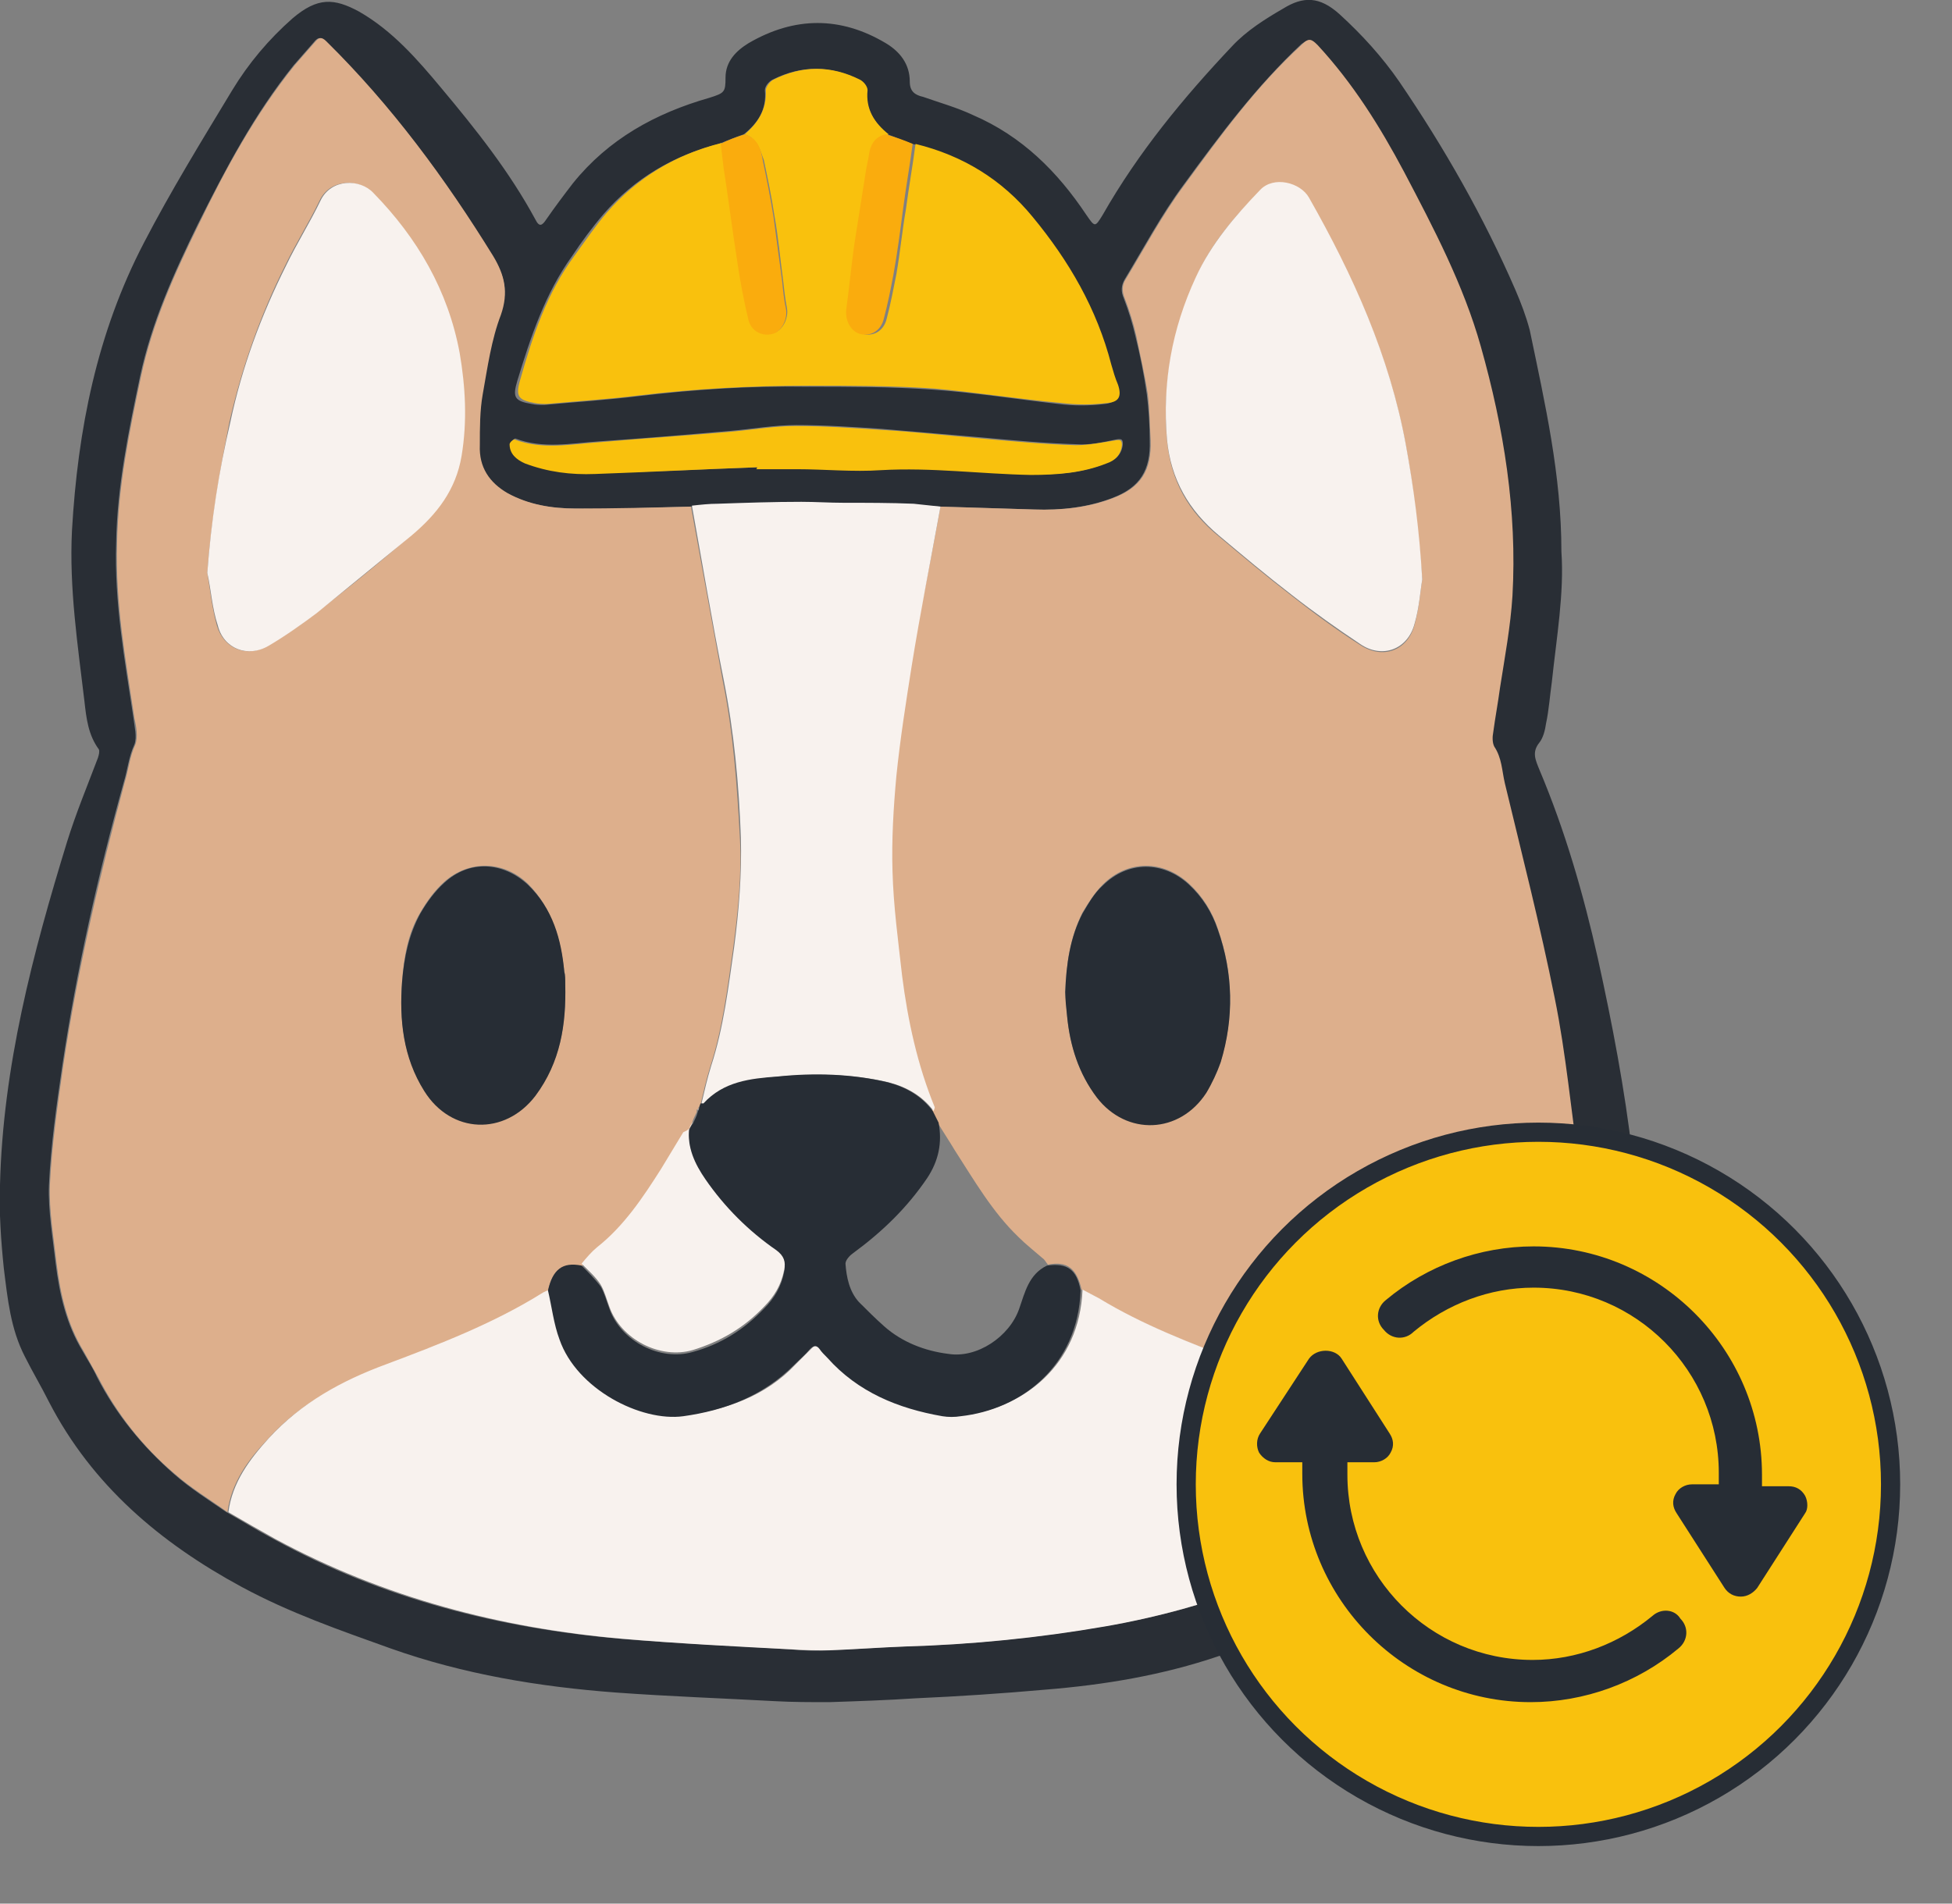 <?xml version="1.0" encoding="utf-8"?>
<!-- Generator: Adobe Illustrator 27.0.0, SVG Export Plug-In . SVG Version: 6.00 Build 0)  -->
<svg version="1.1" id="Layer_1" xmlns="http://www.w3.org/2000/svg" xmlns:xlink="http://www.w3.org/1999/xlink" x="0px" y="0px"
	 viewBox="0 0 203.4 198.4" style="enable-background:new 0 0 203.4 198.4;" xml:space="preserve">
<rect x="0" y="0" width="203.4" height="198.4" fill="#808080" stroke="none"/>
<style type="text/css">
	.st0{fill:#292E35;}
	.st1{fill:#DDAF8C;}
	.st2{fill:#F8F2EE;}
	.st3{fill:#F9C10D;}
	.st4{fill:#FAAC0D;}
	.st5{fill:#272D35;}
	.st6{fill:#F9C10D;stroke:#272D35;stroke-width:2;stroke-miterlimit:10;}
</style>
<g>
	<path class="st0" d="M162.7,57.5c0.3,4.3-0.5,8.9-1,13.6c-0.2,1.4-0.3,2.9-0.6,4.3c-0.1,0.7-0.3,1.5-0.7,2c-0.8,1-0.4,1.8,0,2.8
		c2.7,6.4,4.6,13,6.1,19.7c1.5,6.8,2.8,13.6,3.6,20.5c0.6,4.6,0,9.4-0.6,14c-0.6,4.4-2.4,8.2-4.5,12c-4.5,8.4-11.3,14.3-19.6,18.8
		c-5.9,3.2-12.1,5.3-18.4,7.4c-5.9,2-11.9,3-18.1,3.5c-4.5,0.4-9,0.7-13.5,0.9c-3,0.2-6,0.3-9,0.4c-1.9,0-3.8,0-5.6-0.1
		c-5.5-0.3-11.1-0.5-16.6-0.9c-8-0.6-15.9-1.9-23.5-4.6c-5.3-1.9-10.5-3.7-15.5-6.4c-8.5-4.6-15.6-10.6-20.1-19.3
		c-0.8-1.6-1.7-3.1-2.5-4.7c-1.5-2.9-1.8-6-2.2-9.2c-0.3-2.9-0.5-5.8-0.4-8.7c0.3-12.3,3.4-24.1,7-35.8c0.9-2.9,2.1-5.8,3.2-8.7
		c0.1-0.3,0.2-0.7,0.1-0.9c-1.1-1.5-1.3-3.2-1.5-5c-0.7-5.9-1.6-11.8-1.3-17.8c0.6-10.5,2.6-20.6,7.5-30c2.8-5.4,6-10.6,9.2-15.9
		c1.7-2.8,3.8-5.3,6.3-7.5c2.6-2.2,4.3-2.1,6.9-0.7c3.5,2,6.1,5,8.6,8c3.6,4.3,7.1,8.7,9.8,13.7c0.4,0.8,0.7,0.6,1.1,0
		c0.9-1.3,1.8-2.5,2.8-3.8c3.7-4.6,8.6-7.3,14.2-8.9c1.6-0.5,1.7-0.6,1.7-2.1c0-1.7,1.1-2.8,2.4-3.6c4.8-2.8,9.6-2.8,14.3,0
		c1.5,0.9,2.5,2.2,2.5,4c0,1,0.5,1.4,1.4,1.6c1.7,0.6,3.5,1.1,5.2,1.9c5.1,2.2,8.8,5.9,11.8,10.4c0.9,1.3,0.9,1.3,1.7,0
		c3.7-6.5,8.4-12.2,13.5-17.6c1.5-1.6,3.4-2.8,5.3-3.9c2.1-1.3,3.8-1.3,5.9,0.6c2.3,2.1,4.4,4.4,6.2,7c4.7,6.9,8.8,14.1,12.1,21.7
		c0.6,1.4,1.1,2.7,1.5,4.2C161,42.1,162.7,49.5,162.7,57.5z M95.1,15c-0.9-0.3-1.8-0.7-2.6-1c-1.4-1.2-2.3-2.6-2.2-4.6
		c0-0.3-0.4-0.9-0.8-1.1c-3-1.5-6-1.5-9,0c-0.4,0.2-0.8,0.7-0.8,1.1c0.2,2-0.7,3.4-2.2,4.6c-0.9,0.3-1.8,0.7-2.6,1
		c-4.7,1.2-8.8,3.6-12,7.3c-1.2,1.4-2.3,2.9-3.3,4.4c-2.8,3.9-4.3,8.4-5.7,13c-0.5,1.7-0.3,2.1,1.5,2.4c0.4,0.1,0.9,0.1,1.3,0.1
		c3.2-0.3,6.4-0.5,9.7-0.9c5.8-0.7,11.7-1.1,17.6-1c4.4,0,8.7,0,13.1,0.3s8.8,1,13.2,1.5c1.6,0.2,3.2,0.2,4.8,0
		c1.2-0.1,1.5-0.8,1.1-1.9c-0.2-0.7-0.5-1.4-0.7-2.1c-1.5-5.8-4.4-10.9-8.2-15.4C104,18.7,100,16.2,95.1,15z M98,52.8
		c-1-0.1-2-0.1-3-0.2c-2.4,0-4.9,0-7.3-0.1c-1.5,0-2.9-0.1-4.4-0.1c-2.9,0-5.8,0.1-8.7,0.2c-0.9,0-1.8,0.1-2.7,0.2
		c-4,0.1-8,0.3-12,0.2c-2.4,0-4.9-0.4-7.1-1.6c-2-1.1-3-2.7-2.9-5c0.1-1.8,0-3.6,0.3-5.3c0.5-2.8,0.9-5.6,1.9-8.3
		c0.9-2.4,0.5-4.1-0.8-6.1C46.4,18.6,40.7,11,33.9,4.3c-0.5-0.5-0.8-0.4-1.2,0.1C32,5.2,31.3,6,30.6,6.8c-4.1,5.1-7.1,10.8-10,16.6
		c-2.5,5.1-4.8,10.2-6,15.8c-1.2,5.7-2.4,11.5-2.5,17.4c-0.2,6.2,0.9,12.2,1.8,18.2c0.1,0.9,0.4,2,0.1,2.8c-0.6,1.3-0.7,2.6-1.1,3.9
		C10.2,91.2,8,101,6.5,111c-0.6,4.1-1.2,8.3-1.4,12.5c-0.1,2.7,0.4,5.5,0.7,8.2c0.4,3.2,1.1,6.3,2.8,9.1c0.5,0.9,1.1,1.8,1.5,2.7
		c2,3.9,4.7,7.2,8,10.1c1.7,1.5,3.6,2.7,5.5,4c1.6,0.9,3.2,1.9,4.9,2.8c11.3,6.2,23.5,9.3,36.2,10.4c5.8,0.5,11.7,0.7,17.6,1.1
		c1.3,0.1,2.6,0.2,3.9,0.1c2.6-0.1,5.3-0.3,7.9-0.4c7-0.2,14-0.9,20.9-2.1c10.9-1.8,21.1-5.8,30.6-11.4c0.2-0.1,0.4-0.3,0.6-0.5
		c0.2-0.1,0.4-0.1,0.5-0.2c4.4-2.9,8.3-6.4,11.1-10.9c2.6-4.1,5.3-8.2,5.9-13.2c0.5-3.8,1.3-7.6,0.8-11.5
		c-0.8-5.9-1.4-11.9-2.6-17.8c-1.5-7.5-3.4-14.9-5.2-22.4c-0.3-1.3-0.3-2.6-1.1-3.8c-0.2-0.4-0.2-1-0.1-1.5c0.2-1.5,0.5-3.1,0.7-4.6
		c0.4-3.2,1-6.4,1.3-9.6c0.6-8.9-0.9-17.5-3.3-26c-1.8-6.4-4.9-12.3-8-18.2c-2.5-4.8-5.4-9.3-9-13.2c-0.6-0.6-0.8-0.7-1.6-0.1
		c-4.7,4.4-8.5,9.5-12.3,14.7c-2.3,3.1-4.1,6.5-6.1,9.8c-0.4,0.7-0.4,1.3-0.1,2c0.5,1.3,0.9,2.6,1.2,3.9c0.5,2,0.9,4,1.2,6.1
		c0.2,1.6,0.3,3.2,0.3,4.8c0.1,3.1-1,4.9-3.9,6c-2.6,1-5.4,1.3-8.2,1.2C104.6,53,101.3,52.9,98,52.8z M78.9,48.7v0.1
		c1.4,0,2.8,0,4.2,0c2.9,0,5.9,0.3,8.8,0.1c5.2-0.4,10.4,0.4,15.6,0.5c2.7,0.1,5.3-0.1,7.9-1.2c0.9-0.3,1.5-0.9,1.6-1.9
		c0-0.5-0.1-0.6-0.7-0.5c-1.4,0.3-2.8,0.6-4.1,0.5c-3.3-0.1-6.5-0.4-9.8-0.7c-3.5-0.3-7-0.6-10.5-0.9c-3-0.2-6-0.4-8.9-0.4
		c-2.3,0-4.5,0.4-6.8,0.6c-4.6,0.4-9.2,0.8-13.8,1.1c-2.9,0.2-5.8,0.8-8.7-0.3c-0.1,0-0.5,0.3-0.5,0.5c0,1.1,0.7,1.7,1.6,2
		c2.3,0.9,4.8,1.2,7.3,1.1C67.6,49.2,73.2,48.9,78.9,48.7z"/>
	<path class="st1" d="M23.7,157.6c-1.8-1.3-3.8-2.5-5.5-4c-3.3-2.8-6-6.2-8-10.1c-0.5-0.9-1-1.8-1.5-2.7c-1.7-2.8-2.4-5.9-2.8-9.1
		c-0.3-2.7-0.8-5.5-0.7-8.2c0.2-4.2,0.8-8.3,1.4-12.5c1.5-10,3.8-19.8,6.4-29.5c0.4-1.3,0.5-2.6,1.1-3.9c0.3-0.8,0.1-1.9-0.1-2.8
		c-0.9-6-2-12-1.8-18.2c0.1-5.9,1.3-11.7,2.5-17.4c1.2-5.6,3.5-10.7,6-15.8c2.8-5.8,5.9-11.5,10-16.6c0.7-0.8,1.4-1.6,2.1-2.4
		c0.4-0.5,0.7-0.6,1.2-0.1c6.8,6.7,12.4,14.3,17.4,22.4c1.2,2,1.6,3.8,0.8,6.1c-1,2.6-1.4,5.5-1.9,8.3C50,42.8,50,44.6,50,46.4
		c-0.1,2.3,1,3.9,2.9,5c2.2,1.2,4.6,1.6,7.1,1.6c4,0,8-0.1,12-0.2c1.1,6,2.2,12.1,3.3,18.1c1.1,5.4,1.5,10.9,1.8,16.5
		c0.2,3.8-0.2,7.6-0.7,11.4c-0.6,4.2-1.1,8.4-2.4,12.4c-0.4,1.3-0.7,2.6-1,3.9l0,0c-0.1,0.2-0.2,0.3-0.3,0.5l0,0c0,0-0.1,0-0.1,0.1
		s0,0.1,0,0.2c-0.2,0.4-0.4,0.8-0.5,1.2c-0.1,0.2-0.2,0.5-0.4,0.7l0,0c-0.2,0.2-0.4,0.3-0.5,0.5c-0.8,1.3-1.5,2.5-2.3,3.8
		c-1.9,3-3.8,6-6.7,8.2c-0.6,0.5-1.1,1.1-1.6,1.7c-2.1-0.3-3.1,0.4-3.5,2.6c-0.2,0.1-0.5,0.1-0.7,0.3c-5.1,3.3-10.7,5.4-16.4,7.5
		c-4.6,1.7-8.9,4-12.2,7.7C25.9,152.1,24.1,154.5,23.7,157.6z M21.6,59.7c0.3,1.8,0.5,3.7,1,5.5c0.7,2.4,3.1,3.4,5.3,2.1
		c1.7-1,3.5-2.2,5-3.4c3.4-2.6,6.7-5.3,9.9-8.1c2.6-2.2,4.6-4.8,5.2-8.3c0.6-3.6,0.5-7.2-0.2-10.7c-1.2-6.5-4.3-12-9-16.7
		c-1.4-1.5-4.4-1.5-5.5,0.8s-2.5,4.5-3.6,6.8c-2.6,5.2-4.5,10.6-5.8,16.3C22.9,49.1,22,54.3,21.6,59.7z M58.9,102.6
		c0-0.5,0-1-0.1-1.4c-0.4-3.4-1.3-6.6-3.8-9.1c-2.5-2.4-6.1-2.5-8.7-0.2c-1,0.9-1.8,2-2.5,3.2c-1.3,2.2-1.7,4.6-1.9,7.1
		c-0.3,4,0.1,7.9,2.3,11.4c2.8,4.5,8.4,4.7,11.6,0.5C58.4,110.7,59,106.7,58.9,102.6z"/>
	<path class="st1" d="M98,52.8c3.3,0.1,6.5,0.2,9.8,0.3c2.8,0.1,5.6-0.2,8.2-1.2c2.9-1.1,4-2.9,3.9-6c-0.1-1.6-0.1-3.2-0.3-4.8
		c-0.3-2-0.8-4.1-1.2-6.1c-0.3-1.3-0.7-2.6-1.2-3.9c-0.3-0.7-0.3-1.4,0.1-2c2-3.3,3.8-6.7,6.1-9.8c3.8-5.2,7.5-10.3,12.3-14.7
		c0.7-0.7,1-0.5,1.6,0.1c3.7,4,6.5,8.5,9,13.2c3.1,5.9,6.2,11.8,8,18.2c2.4,8.5,3.8,17.2,3.3,26c-0.2,3.2-0.8,6.4-1.3,9.6
		c-0.2,1.5-0.5,3.1-0.7,4.6c-0.1,0.5-0.1,1.1,0.1,1.5c0.8,1.2,0.8,2.5,1.1,3.8c1.8,7.5,3.7,14.9,5.2,22.4c1.2,5.9,1.7,11.8,2.6,17.8
		c0.5,3.9-0.3,7.7-0.8,11.5c-0.6,5-3.3,9.1-5.9,13.2c-2.8,4.5-6.7,8-11.1,10.9c-0.2,0.1-0.4,0.2-0.5,0.2c-0.4-1.3-0.7-2.7-1.4-3.9
		c-1.4-2.6-3.5-4.7-5.8-6.5c-3-2.4-6.5-4-10.1-5.3c-5-1.9-10-3.8-14.6-6.6c-0.5-0.3-1.1-0.6-1.7-0.9c-0.5-2.2-1.5-3-3.5-2.6
		c-0.2-0.2-0.3-0.5-0.6-0.7c-0.8-0.7-1.7-1.4-2.5-2.2c-2.7-2.6-4.6-5.9-6.6-9c-0.6-1-1.2-1.9-1.8-2.9c-0.2-0.4-0.4-0.8-0.6-1.2
		c0-0.1,0.1-0.3,0.1-0.4c-1.8-4.4-2.8-9-3.4-13.7c-0.5-3.6-0.9-7.3-1-10.9c-0.1-3.3,0.1-6.6,0.4-9.9c0.4-3.8,1-7.7,1.6-11.5
		C95.9,63.8,97,58.3,98,52.8z M148.2,60.4c-0.4-5.1-0.9-9.5-1.7-13.9c-1.7-9.3-5.5-17.7-10.1-25.8c-0.9-1.6-3.6-2.2-5.1-0.8
		c-2.7,2.7-5.2,5.6-6.7,9.1c-2.4,5.3-3.5,11-3,16.9c0.4,4.2,2.2,7.4,5.4,10c2.5,2.1,5,4.2,7.6,6.2c2.3,1.8,4.6,3.5,7.1,5.1
		c2.4,1.6,5,0.6,5.7-2.1C147.9,63.3,148,61.5,148.2,60.4z M111,103.4c0.1,0.8,0.1,1.7,0.2,2.5c0.3,3.1,1.2,6,3.1,8.4
		c3.2,4,8.6,3.8,11.4-0.5c0.6-1,1.2-2.1,1.5-3.2c1.4-4.6,1.3-9.2-0.3-13.8c-0.6-1.8-1.6-3.4-3-4.7c-2.7-2.5-6.4-2.5-9,0.1
		c-0.8,0.8-1.5,1.9-2.1,2.9C111.5,97.7,111.1,100.5,111,103.4z"/>
	<path class="st2" d="M112.8,134.4c0.6,0.3,1.1,0.6,1.7,0.9c4.6,2.8,9.6,4.7,14.6,6.6c3.6,1.3,7.1,2.9,10.1,5.3
		c2.3,1.8,4.3,3.9,5.8,6.5c0.7,1.2,0.9,2.6,1.4,3.9c-0.2,0.2-0.4,0.4-0.6,0.5c-9.6,5.5-19.7,9.5-30.6,11.4
		c-6.9,1.2-13.9,1.9-20.9,2.1c-2.6,0.1-5.3,0.3-7.9,0.4c-1.3,0-2.6,0-3.9-0.1c-5.9-0.3-11.7-0.6-17.6-1.1
		c-12.7-1.1-24.9-4.3-36.2-10.4c-1.6-0.9-3.2-1.8-4.9-2.8c0.4-3.1,2.2-5.5,4.2-7.7c3.4-3.7,7.6-6,12.2-7.7
		c5.6-2.1,11.3-4.3,16.4-7.5c0.2-0.1,0.4-0.2,0.7-0.3c0.4,1.7,0.6,3.5,1.2,5.1c1.8,5.2,8.5,8.6,12.9,8c4.3-0.6,8.4-2,11.5-5.3
		c0.6-0.6,1.1-1.1,1.7-1.7c0.4-0.4,0.6-0.4,1,0c0.3,0.3,0.6,0.6,0.8,0.9c3.2,3.6,7.4,5.3,12,6.1c0.6,0.1,1.3,0.1,1.9,0
		C106.6,146.8,112.5,142.3,112.8,134.4z"/>
	<path class="st3" d="M77.6,14c1.4-1.2,2.3-2.6,2.2-4.6c0-0.3,0.4-0.9,0.8-1.1c3-1.5,6-1.5,9,0C90,8.5,90.4,9,90.4,9.4
		c-0.2,2,0.7,3.4,2.2,4.6c-0.9,0.3-1.4,0.9-1.7,1.8c-0.2,0.7-0.3,1.5-0.4,2.2c-0.4,2.5-0.9,5.1-1.2,7.6c-0.3,2.2-0.5,4.3-0.8,6.5
		c-0.2,1.2,0.4,2.5,1.4,2.7c1.1,0.3,2.2-0.3,2.5-1.6c0.4-1.5,0.7-3.1,1-4.6c0.4-2.3,0.6-4.5,1-6.8c0.3-2.3,0.7-4.5,1-6.8
		c4.9,1.2,9,3.7,12.2,7.6c3.8,4.6,6.7,9.6,8.2,15.4c0.2,0.7,0.4,1.4,0.7,2.1c0.4,1.2,0.1,1.8-1.1,1.9c-1.6,0.2-3.2,0.2-4.8,0
		c-4.4-0.4-8.8-1.1-13.2-1.5c-4.3-0.3-8.7-0.3-13.1-0.3c-5.9,0-11.7,0.3-17.6,1c-3.2,0.4-6.4,0.6-9.7,0.9c-0.4,0-0.9,0-1.3-0.1
		c-1.7-0.3-2-0.7-1.5-2.4c1.3-4.6,2.8-9.1,5.7-13c1.1-1.5,2.1-3,3.3-4.4c3.2-3.7,7.2-6.1,12-7.3c0.1,0.8,0.2,1.6,0.3,2.5
		c0.5,3.2,0.9,6.4,1.4,9.6c0.3,2.1,0.7,4.2,1.2,6.3c0.3,1.2,1.4,1.7,2.5,1.4c0.9-0.2,1.6-1.5,1.4-2.6c-0.2-1-0.3-2-0.4-2.9
		c-0.3-2.2-0.5-4.5-0.9-6.7c-0.3-2-0.7-3.9-1.1-5.8C79.2,15.6,78.9,14.4,77.6,14z"/>
	<path class="st2" d="M98,52.8c-1,5.5-2.1,11-3,16.6c-0.6,3.8-1.2,7.6-1.6,11.5c-0.3,3.3-0.5,6.6-0.4,9.9c0.1,3.7,0.6,7.3,1,10.9
		c0.6,4.7,1.6,9.3,3.4,13.7c0,0.1-0.1,0.3-0.1,0.4c-1.2-1.6-2.8-2.5-4.7-3c-3.8-0.9-7.7-0.9-11.5-0.6c-2.7,0.3-5.6,0.5-7.7,2.8
		c-0.1,0.1-0.2,0-0.3,0c0.3-1.3,0.6-2.6,1-3.9c1.3-4,1.8-8.2,2.4-12.4c0.5-3.8,0.8-7.6,0.7-11.4c-0.2-5.5-0.7-11-1.8-16.5
		c-1.2-6-2.2-12-3.3-18.1c0.9-0.1,1.8-0.2,2.7-0.2c2.9-0.1,5.8-0.2,8.7-0.2c1.5,0,2.9,0.1,4.4,0.1c2.4,0,4.9,0,7.3,0.1
		C96.1,52.6,97,52.7,98,52.8z"/>
	<path class="st3" d="M78.9,48.7c-5.6,0.2-11.2,0.5-16.9,0.7c-2.5,0.1-4.9-0.2-7.3-1.1c-0.9-0.4-1.6-1-1.6-2c0-0.2,0.4-0.5,0.5-0.5
		c2.9,1.1,5.8,0.5,8.7,0.3c4.6-0.4,9.2-0.7,13.8-1.1c2.3-0.2,4.5-0.6,6.8-0.6c3,0,6,0.2,8.9,0.4c3.5,0.2,7,0.6,10.5,0.9
		c3.3,0.3,6.5,0.6,9.8,0.7c1.4,0,2.8-0.3,4.1-0.5c0.6-0.1,0.7,0,0.7,0.5c-0.1,1-0.7,1.6-1.6,1.9c-2.5,1-5.2,1.2-7.9,1.2
		c-5.2-0.1-10.3-0.8-15.6-0.5c-2.9,0.2-5.9-0.1-8.8-0.1c-1.4,0-2.8,0-4.2,0C78.9,48.8,78.9,48.7,78.9,48.7z"/>
	<path class="st4" d="M77.6,14c1.4,0.4,1.7,1.6,1.9,2.8c0.4,1.9,0.8,3.9,1.1,5.8c0.3,2.2,0.6,4.5,0.9,6.7c0.1,1,0.2,2,0.4,2.9
		c0.2,1.1-0.5,2.4-1.4,2.6c-1.1,0.3-2.2-0.3-2.5-1.4c-0.5-2.1-0.9-4.2-1.2-6.3c-0.5-3.2-0.9-6.4-1.4-9.6c-0.1-0.8-0.2-1.6-0.3-2.5
		C75.8,14.6,76.7,14.3,77.6,14z"/>
	<path class="st4" d="M95.1,15c-0.3,2.3-0.7,4.5-1,6.8s-0.6,4.6-1,6.8c-0.3,1.6-0.6,3.1-1,4.6c-0.3,1.3-1.4,1.9-2.5,1.6
		c-1-0.3-1.6-1.5-1.4-2.7c0.3-2.2,0.5-4.3,0.8-6.5c0.4-2.5,0.8-5.1,1.2-7.6c0.1-0.7,0.3-1.5,0.4-2.2c0.2-0.9,0.7-1.6,1.7-1.8
		C93.3,14.3,94.2,14.6,95.1,15z"/>
	<path class="st2" d="M21.6,59.7C22,54.3,22.8,49.1,24,44c1.2-5.7,3.2-11.1,5.8-16.3c1.1-2.3,2.5-4.5,3.6-6.8s4.1-2.3,5.5-0.8
		c4.6,4.7,7.8,10.2,9,16.7c0.6,3.5,0.8,7.1,0.2,10.7c-0.6,3.6-2.6,6.1-5.2,8.3c-3.3,2.7-6.6,5.4-9.9,8.1c-1.6,1.2-3.3,2.4-5,3.4
		c-2.2,1.3-4.7,0.3-5.3-2.1C22.1,63.4,22,61.5,21.6,59.7z"/>
	<path class="st5" d="M73,115c0.1,0,0.3,0,0.3,0c2.1-2.3,4.9-2.6,7.7-2.8c3.8-0.4,7.7-0.3,11.5,0.6c1.9,0.5,3.5,1.4,4.7,3
		c0.2,0.4,0.4,0.8,0.6,1.2c0.4,2.1,0,4-1.2,5.8c-2.1,3.1-4.7,5.6-7.7,7.8c-0.3,0.2-0.8,0.7-0.8,1.1c0.1,1.4,0.4,2.9,1.4,4
		c0.8,0.8,1.7,1.7,2.6,2.5c1.9,1.7,4.3,2.6,6.7,2.9c3,0.5,6.4-1.8,7.4-4.7c0.6-1.7,1-3.6,2.9-4.5c2.1-0.3,3.1,0.4,3.5,2.6
		c-0.3,7.9-6.2,12.4-12.5,13.1c-0.6,0.1-1.3,0.1-1.9,0c-4.6-0.8-8.8-2.5-12-6.1c-0.3-0.3-0.6-0.6-0.8-0.9c-0.3-0.4-0.6-0.4-1,0
		c-0.5,0.6-1.1,1.1-1.7,1.7c-3.2,3.2-7.2,4.7-11.5,5.3c-4.4,0.6-11.1-2.8-12.9-8c-0.6-1.6-0.8-3.4-1.2-5.1c0.5-2.2,1.5-3,3.5-2.6
		c0.7,0.7,1.4,1.4,2,2.2c0.4,0.7,0.6,1.5,0.9,2.3c1.2,3.4,5.3,5.5,8.7,4.5c2.9-0.8,5.3-2.3,7.4-4.5c1.1-1.1,1.8-2.3,2.1-3.8
		c0.2-0.9,0-1.5-0.8-2.1c-2.9-2-5.4-4.5-7.4-7.4c-1.1-1.6-1.9-3.3-1.7-5.3l0,0c0.1-0.2,0.2-0.5,0.4-0.7c0.2-0.4,0.4-0.8,0.5-1.2
		c0-0.1,0.1-0.2,0.1-0.2l0,0C72.9,115.3,72.9,115.2,73,115L73,115z"/>
	<path class="st5" d="M58.9,102.6c0.1,4.2-0.5,8.1-3.1,11.6c-3.2,4.2-8.8,4-11.6-0.5c-2.2-3.5-2.6-7.4-2.3-11.4
		c0.2-2.5,0.7-4.9,1.9-7.1c0.7-1.2,1.5-2.3,2.5-3.2c2.6-2.4,6.1-2.2,8.7,0.2c2.6,2.5,3.5,5.7,3.8,9.1
		C58.9,101.6,58.9,102.1,58.9,102.6z"/>
	<path class="st2" d="M71.8,117.6c-0.2,2,0.6,3.7,1.7,5.3c2,2.9,4.5,5.4,7.4,7.4c0.8,0.6,1,1.2,0.8,2.1c-0.3,1.5-1,2.7-2.1,3.8
		c-2.1,2.2-4.5,3.6-7.4,4.5c-3.4,1-7.5-1.1-8.7-4.5c-0.3-0.8-0.5-1.6-0.9-2.3c-0.5-0.8-1.3-1.5-2-2.2c0.5-0.6,1-1.2,1.6-1.7
		c2.8-2.2,4.8-5.2,6.7-8.2c0.8-1.3,1.5-2.5,2.3-3.8C71.4,117.9,71.7,117.8,71.8,117.6z"/>
	<path class="st2" d="M72.2,116.9c-0.1,0.2-0.2,0.5-0.4,0.7C71.9,117.4,72,117.2,72.2,116.9z"/>
	<path class="st2" d="M72.8,115.5c0,0.1-0.1,0.2-0.1,0.2C72.7,115.6,72.7,115.6,72.8,115.5C72.7,115.5,72.8,115.5,72.8,115.5z"/>
	<path class="st2" d="M148.2,60.4c-0.2,1.1-0.3,2.9-0.8,4.6c-0.7,2.7-3.4,3.7-5.7,2.1c-2.4-1.6-4.8-3.3-7.1-5.1
		c-2.6-2-5.1-4.1-7.6-6.2c-3.1-2.6-5-5.8-5.4-10c-0.5-5.9,0.5-11.5,3-16.9c1.6-3.5,4.1-6.4,6.7-9.1c1.4-1.5,4.2-0.8,5.1,0.8
		c4.6,8.1,8.4,16.5,10.1,25.8C147.3,50.8,147.9,55.2,148.2,60.4z"/>
	<path class="st5" d="M111,103.4c0.1-2.9,0.5-5.7,1.8-8.2c0.6-1,1.2-2.1,2.1-2.9c2.6-2.6,6.3-2.6,9-0.1c1.4,1.3,2.4,2.9,3,4.7
		c1.6,4.5,1.7,9.2,0.3,13.8c-0.4,1.1-0.9,2.2-1.5,3.2c-2.8,4.3-8.3,4.5-11.4,0.5c-1.9-2.5-2.8-5.4-3.1-8.4
		C111.1,105,111,104.2,111,103.4z"/>
</g>
<circle class="st6" cx="160.3" cy="154.7" r="36.7"/>
<path class="st5" d="M172.2,168.4c-3.5,2.9-7.9,4.6-12.5,4.6c-10.7,0-19.3-8.7-19.3-19.3v-1.3h2.8c0.7,0,1.4-0.4,1.7-1
	c0.4-0.7,0.3-1.4-0.1-2l-5-7.8c-0.7-1.1-2.6-1.1-3.4,0l-5.1,7.8c-0.4,0.6-0.4,1.4-0.1,2c0.4,0.6,1,1,1.7,1h2.8v1.2
	c0,13.1,10.7,23.8,23.8,23.8c5.6,0,11.1-2,15.4-5.6c1-0.8,1.1-2.2,0.2-3.1C174.5,167.7,173.1,167.6,172.2,168.4L172.2,168.4z"/>
<path class="st5" d="M188.1,155.9c-0.4-0.7-1-1-1.7-1h-2.8v-1.2c0-13.1-10.7-23.8-23.8-23.8c-5.6,0-11.1,2-15.4,5.6
	c-1,0.8-1.1,2.2-0.2,3.1c0.8,1,2.2,1.1,3.1,0.2c3.5-2.9,7.9-4.6,12.5-4.6c10.7,0,19.3,8.7,19.3,19.3v1.2h-2.8c-0.7,0-1.4,0.4-1.7,1
	c-0.4,0.7-0.3,1.4,0.1,2l5,7.8c0.4,0.6,1,0.9,1.7,0.9s1.3-0.4,1.7-0.9l5-7.8C188.4,157.3,188.4,156.5,188.1,155.9L188.1,155.9z"/>
</svg>
